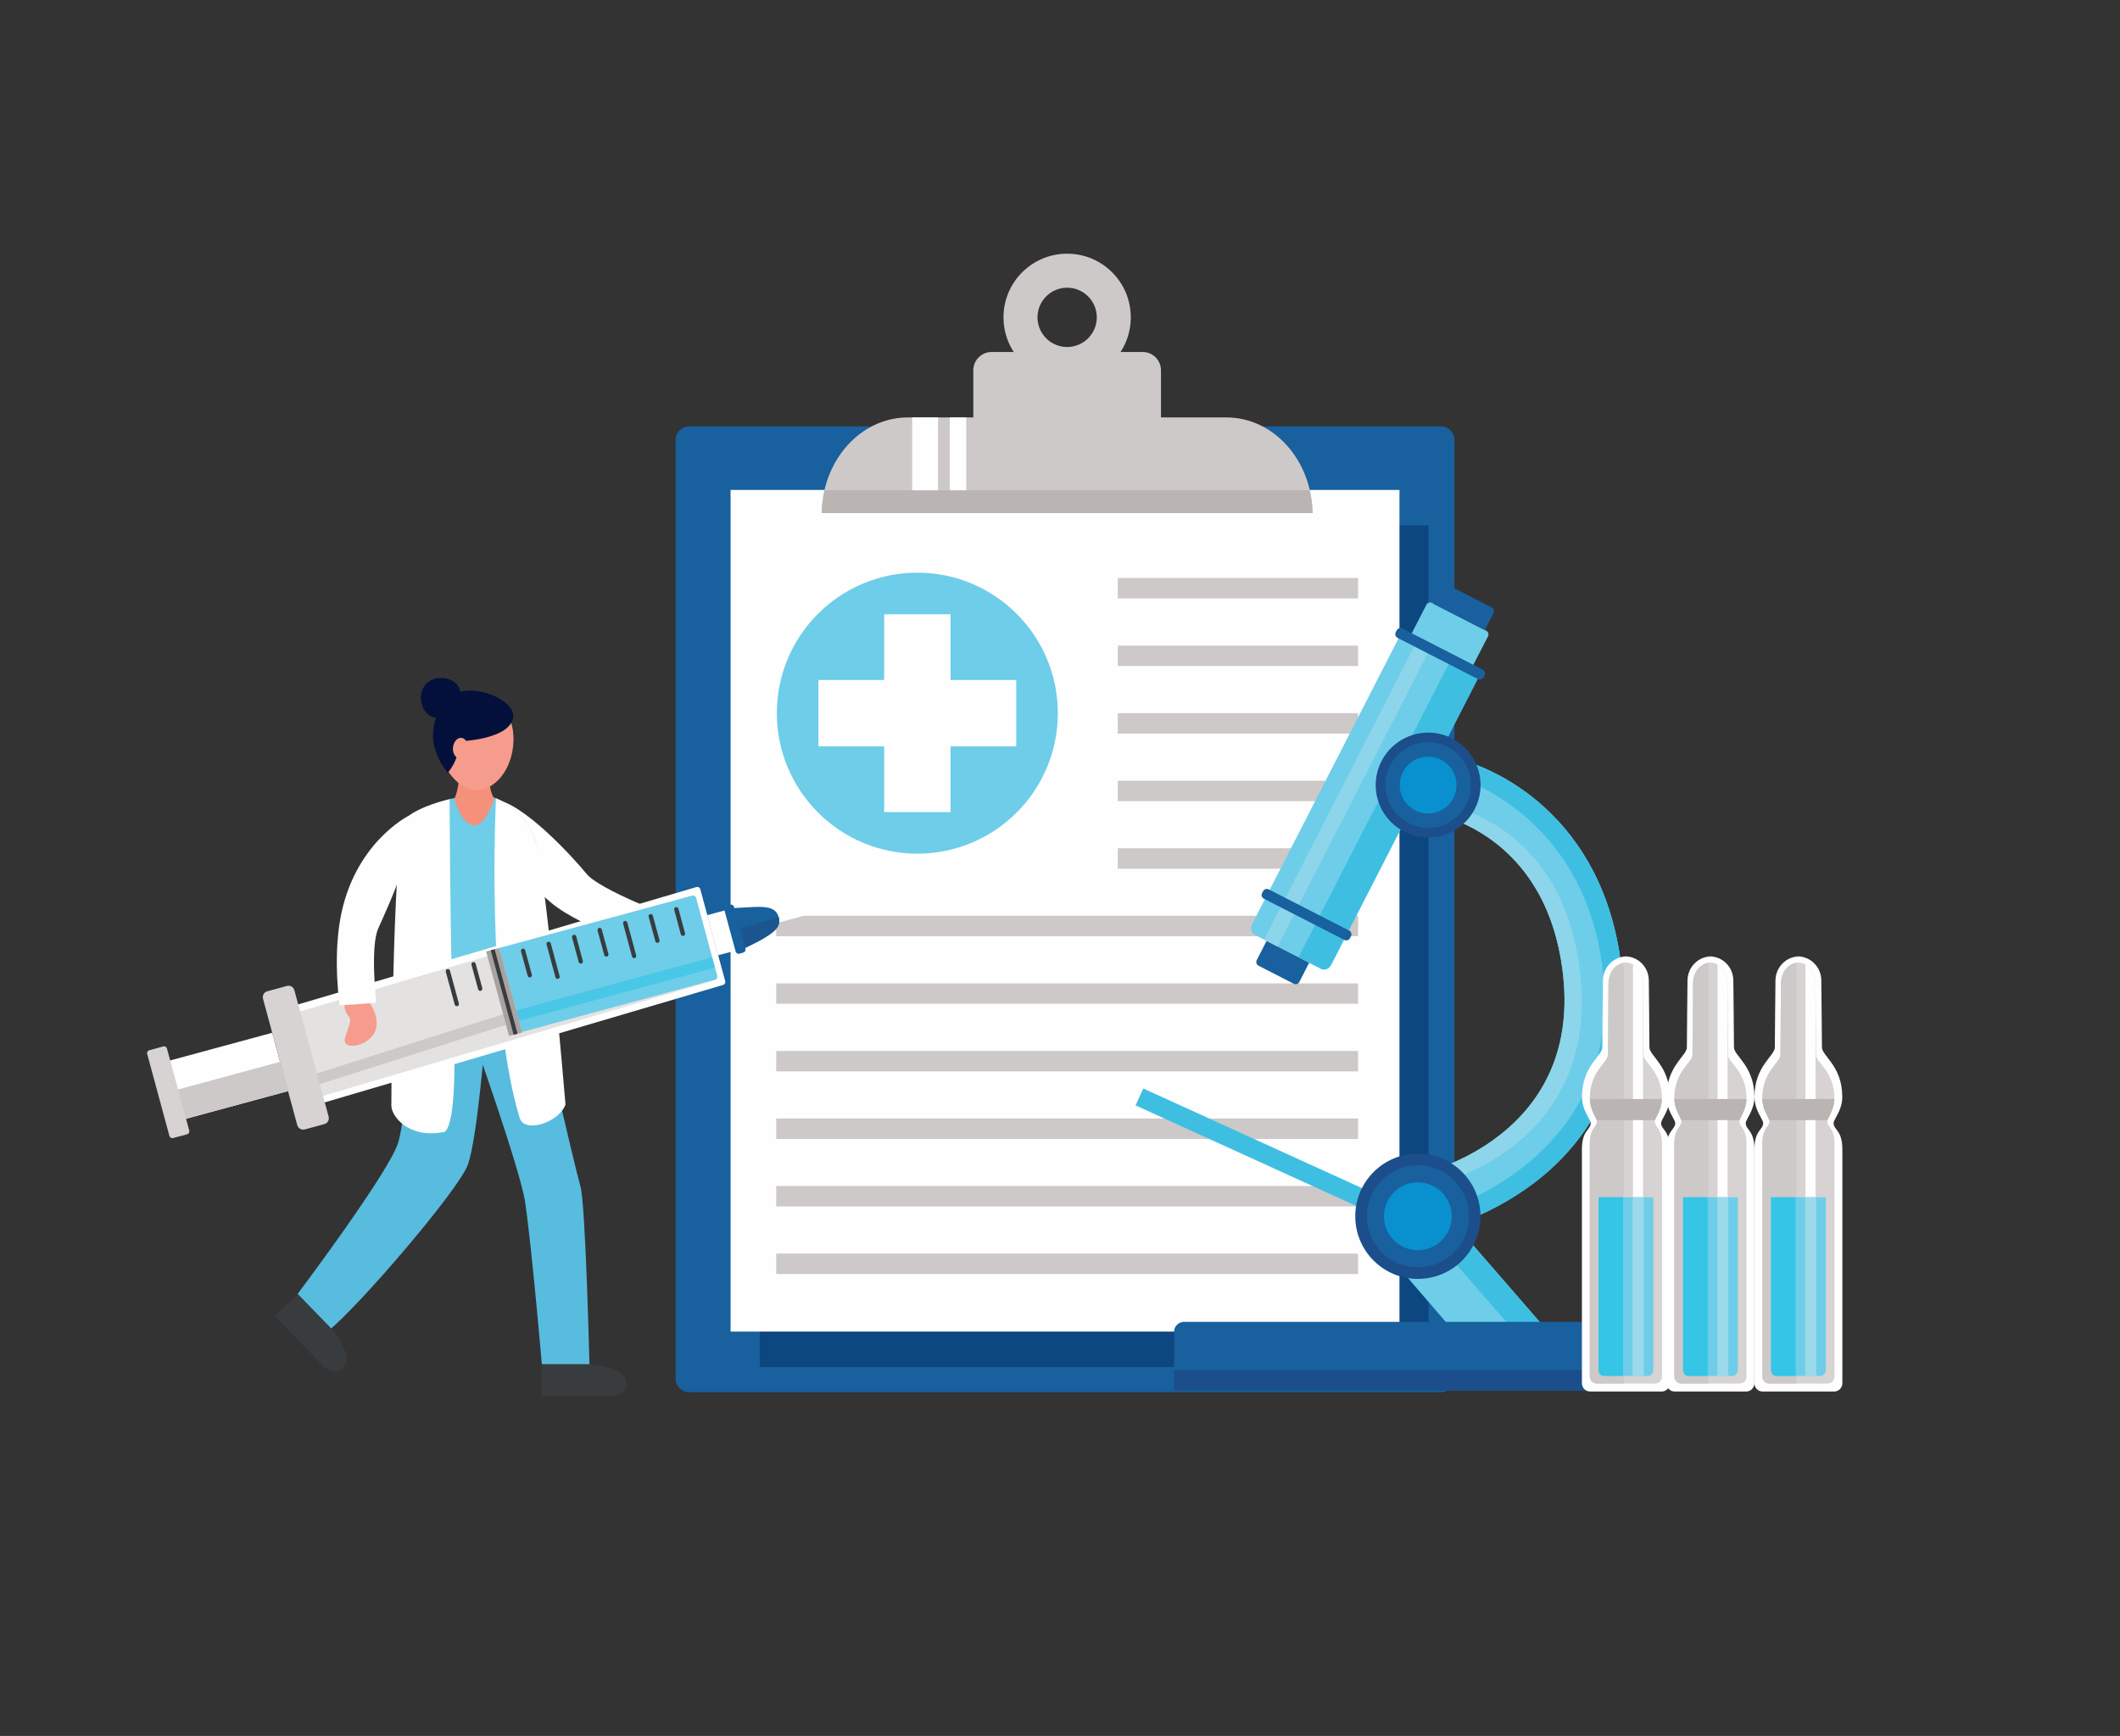 <svg version="1.2" xmlns="http://www.w3.org/2000/svg" viewBox="0 0 2345 1920" width="2345" height="1920">
	<rect x="0" y="0" width="2345" height="1920" fill="#333333" stroke="none"/>
	<title>66885</title>
	<style>
		.s0 { fill: #18609e } 
		.s1 { fill: #0d477f } 
		.s2 { fill: #fefefe } 
		.s3 { fill: #cdc9c8 } 
		.s4 { fill: #bab4b3 } 
		.s5 { fill: #6ecde8 } 
		.s6 { fill: #3ebfe2 } 
		.s7 { fill: #8dd5ea } 
		.s8 { fill: #1b4e8a } 
		.s9 { fill: #0890cf } 
		.s10 { fill: #d6d3d2 } 
		.s11 { fill: #9bdaeb } 
		.s12 { fill: #35c5e7 } 
		.s13 { fill: #f69c8c } 
		.s14 { fill: #58bcdf } 
		.s15 { fill: #383c3f } 
		.s16 { fill: #f5907b } 
		.s17 { fill: #03103b } 
		.s18 { fill: #e4e2e1 } 
		.s19 { fill: #48c7e7 } 
		.s20 { fill: #a8a2a0 } 
		.s21 { fill: #1c568e } 
	</style>
	<g id="Capa 1">
		<g id="Folder 1">
			<path id="&lt;Path&gt;" class="s0" d="m1608.8 1525.1c0 8.1-6.7 14.7-14.9 14.7h-831.7c-8.2 0-14.9-6.6-14.9-14.7v-1038.8c0-8.1 6.7-14.7 14.9-14.7h831.7c8.2 0 14.9 6.6 14.9 14.7z"/>
			<path id="&lt;Path&gt;" class="s1" d="m1580.2 1512h-739.8v-930.9h739.8z"/>
			<path id="&lt;Path&gt;" class="s2" d="m1548 1472.8h-739.9v-930.9h739.9z"/>
			<path id="&lt;Path&gt;" class="s3" d="m1284.2 463.5v-53.9c0-11.2-9.1-20.3-20.3-20.3h-167c-11.2 0-20.3 9.1-20.3 20.3v53.9z"/>
			<path id="&lt;Compound Path&gt;" fill-rule="evenodd" class="s3" d="m1250.8 351c0 38.9-31.5 70.4-70.4 70.4-38.9 0-70.4-31.5-70.4-70.4 0-38.9 31.5-70.4 70.4-70.4 38.9 0 70.4 31.5 70.4 70.4zm-37.6 0c0-18.1-14.7-32.8-32.8-32.8-18.1 0-32.8 14.7-32.8 32.8 0 18.1 14.7 32.8 32.8 32.8 18.1 0 32.8-14.7 32.8-32.8z"/>
			<path id="&lt;Path&gt;" class="s3" d="m1451.9 567.5c-0.9-58.6-43.2-105.8-95.3-105.8h-352.4c-52.1 0-94.4 47.2-95.3 105.8z"/>
			<path id="&lt;Path&gt;" class="s2" d="m1037.6 461.7h-28.6v82.2h28.6z"/>
			<path id="&lt;Path&gt;" class="s2" d="m1068.8 461.7h-18.2v82.2h18.2z"/>
			<path id="&lt;Path&gt;" class="s4" d="m912 542.3c-1.8 8.1-3 16.5-3.1 25.2h543c-0.1-8.7-1.3-17.1-3.1-25.2z"/>
			<path id="&lt;Path&gt;" class="s5" d="m1170.1 788.8c0 85.8-69.6 155.4-155.4 155.4-85.8 0-155.4-69.6-155.4-155.4 0-85.9 69.6-155.4 155.4-155.4 85.8 0 155.4 69.5 155.4 155.4z"/>
			<path id="&lt;Path&gt;" class="s2" d="m1124.1 752.1h-72.7v-72.7h-73.4v72.7h-72.7v73.4h72.7v72.7h73.4v-72.7h72.7z"/>
			<path id="&lt;Path&gt;" class="s3" d="m1502.2 661.9h-265.8v-22.6h265.8z"/>
			<path id="&lt;Path&gt;" class="s3" d="m1502.2 736.6h-265.8v-22.5h265.8z"/>
			<path id="&lt;Path&gt;" class="s3" d="m1502.2 811.4h-265.8v-22.6h265.8z"/>
			<path id="&lt;Path&gt;" class="s3" d="m1502.2 886.1h-265.8v-22.6h265.8z"/>
			<path id="&lt;Path&gt;" class="s3" d="m1502.2 960.8h-265.8v-22.6h265.8z"/>
			<path id="&lt;Path&gt;" class="s3" d="m1502.2 1035.5h-643.6v-22.6h643.6z"/>
			<path id="&lt;Path&gt;" class="s3" d="m1502.2 1110.2h-643.6v-22.5h643.6z"/>
			<path id="&lt;Path&gt;" class="s3" d="m1502.2 1185h-643.6v-22.6h643.6z"/>
			<path id="&lt;Path&gt;" class="s3" d="m1502.2 1259.7h-643.6v-22.6h643.6z"/>
			<path id="&lt;Path&gt;" class="s3" d="m1502.2 1334.4h-643.6v-22.6h643.6z"/>
			<path id="&lt;Path&gt;" class="s3" d="m1502.2 1409.1h-643.6v-22.6h643.6z"/>
			<path id="&lt;Path&gt;" class="s5" d="m1592.6 1359.8l-15-63.4 7.5 31.7-7.6-31.7c7.4-1.8 180.9-46.3 149.2-234.4-24.6-146.3-144.4-162.9-145.7-163.1l8.1-64.6c58.4 7.3 175.7 62 201.8 216.9 21.9 129.7-33.6 207.2-84.1 249.3-53.4 44.5-111.8 58.7-114.2 59.3z"/>
			<path id="&lt;Path&gt;" class="s6" d="m1790.9 1051.2c-26.1-154.9-143.4-209.6-201.8-216.9l-2.1 17c61.8 14.7 159.5 69.8 183 202.3 21.9 123-33.7 196.4-84.1 236.3-36.8 29.2-76.1 44.6-97.7 51.5l4.4 18.4c2.4-0.6 60.8-14.8 114.2-59.3 50.5-42.1 106-119.6 84.1-249.3z"/>
			<path id="&lt;Path&gt;" class="s7" d="m1745.9 1061.8c-24.6-153.1-144.4-170.5-145.6-170.6l4.5-37.5c-6.2-1.7-12.1-3-17.6-3.9l-6.2 49.1c1.2 0.2 121.1 16.8 145.7 163.1 31.7 188.1-141.8 232.6-149.2 234.4l7.6 31.7-7.5-31.7 11.2 47.5c3.6-0.9 8.8-2.5 15.3-4.7l-7.4-32.3c7.4-1.8 180.9-48.4 149.2-245.1z"/>
			<path id="&lt;Path&gt;" class="s7" d="m1613.3 1353.4l-7.3-34.2z"/>
			<path id="&lt;Path&gt;" class="s5" d="m1704.5 1463.7l-84.4-97.2-74.8 33 55.3 64.2z"/>
			<path id="&lt;Path&gt;" class="s6" d="m1667.6 1463.7h36.9l-84.4-97.2-26.8 11.8z"/>
			<path id="&lt;Path&gt;" class="s5" d="m1549.7 700.7l-164.8 321.6c-2.2 4.4-1 9.6 2.7 11.5l74 37.9c3.7 1.9 8.6-0.2 10.8-4.6l164.8-321.5z"/>
			<path id="&lt;Path&gt;" class="s0" d="m1401 1040.7l-10.9 21.3c-1.1 2.2-0.3 5 2 6.1l39 20c2.2 1.1 4.9 0.3 6.1-1.9l10.9-21.4z"/>
			<path id="&lt;Path&gt;" class="s5" d="m1627.1 740.4l18.9-36.7c1.1-2.2 0.2-4.9-2-6.1l-60.1-30.8c-2.2-1.1-4.9-0.2-6.1 2l-18.8 36.7z"/>
			<path id="&lt;Path&gt;" class="s0" d="m1642.4 697l9.8-19c1.1-2.2 0.2-4.9-2-6.1l-49.1-25.1c-2.2-1.1-4.9-0.3-6 1.9l-9.8 19.1z"/>
			<path id="&lt;Path&gt;" class="s7" d="m1567 709.6l-168.8 329.6 15 7.7 168.9-329.6z"/>
			<path id="&lt;Path&gt;" class="s6" d="m1605.1 729.1l-168.8 329.6 25.3 13c3.7 1.9 8.6-0.2 10.8-4.6l164.8-321.5z"/>
			<path id="&lt;Path&gt;" class="s0" d="m1493.2 1037.7c-1.1 2.2-3.9 3.1-6.1 1.9l-89.1-45.6c-2.2-1.1-3.1-3.9-2-6.1l1.2-2.3c1.2-2.2 3.9-3.1 6.2-1.9l89 45.6c2.2 1.1 3.1 3.9 2 6.1z"/>
			<path id="&lt;Path&gt;" class="s0" d="m1641 749.2c-1.1 2.2-3.9 3-6.1 1.9l-89-45.6c-2.3-1.2-3.2-3.9-2.1-6.1l1.2-2.3c1.2-2.3 3.9-3.1 6.2-2l89 45.6c2.2 1.2 3.1 3.9 2 6.1z"/>
			<path id="&lt;Path&gt;" class="s6" d="m1522.5 1321.4l-8.5 18.7-257.9-117.5 8.5-18.7z"/>
			<path id="&lt;Path&gt;" class="s8" d="m1637.6 1345.3c0 38.2-31 69.2-69.3 69.2-38.2 0-69.2-31-69.2-69.2 0-38.3 31-69.3 69.2-69.3 38.3 0 69.3 31 69.3 69.3z"/>
			<path id="&lt;Path&gt;" class="s0" d="m1624.9 1345.3c0 31.2-25.3 56.5-56.6 56.5-31.2 0-56.5-25.3-56.5-56.5 0-31.3 25.3-56.6 56.5-56.6 31.3 0 56.6 25.3 56.6 56.6z"/>
			<path id="&lt;Path&gt;" class="s9" d="m1605.9 1345.3c0 20.7-16.8 37.5-37.6 37.5-20.7 0-37.5-16.8-37.5-37.5 0-20.8 16.8-37.6 37.5-37.6 20.8 0 37.6 16.8 37.6 37.6z"/>
			<path id="&lt;Path&gt;" class="s8" d="m1637.7 868.3c0 32-26 58-58 58-32 0-58-26-58-58 0-32 26-58 58-58 32 0 58 26 58 58z"/>
			<path id="&lt;Path&gt;" class="s0" d="m1627.1 868.3c0 26.2-21.2 47.4-47.4 47.4-26.2 0-47.4-21.2-47.4-47.4 0-26.2 21.2-47.4 47.4-47.4 26.2 0 47.4 21.2 47.4 47.4z"/>
			<path id="&lt;Path&gt;" class="s9" d="m1611.1 868.3c0 17.4-14 31.5-31.4 31.5-17.4 0-31.4-14.1-31.4-31.5 0-17.4 14-31.4 31.4-31.4 17.4 0 31.4 14 31.4 31.4z"/>
			<path id="&lt;Path&gt;" class="s0" d="m1780.5 1538v-65.2c0-6-5-10.8-11.3-10.8h-459.2c-6.2 0-11.3 4.8-11.3 10.8v65.2z"/>
			<path id="&lt;Path&gt;" class="s8" d="m1298.7 1515.3v22.7h481.8v-22.7z"/>
			<path id="&lt;Path&gt;" class="s2" d="m1837.4 1242.2c0-4.3 9.6-13.8 9.6-29 0-34.3-22.5-45.3-22.5-54.8 0-15.7-0.6-59.9-0.7-74.1-0.1-14.3-11.2-25.9-25.3-26.5-14.1 0.6-25.3 12.2-25.4 26.5-0.1 14.2-0.7 58.4-0.7 74.1 0 9.5-22.5 20.5-22.5 54.8 0 15.2 9.6 24.7 9.6 29 0 7.7-9.7 7.6-9.7 29.1v258.6c0 5.1 4.1 9.2 9.1 9.2h79.1c5 0 9.1-4.1 9.1-9.2v-258.6c0-21.5-9.7-21.4-9.7-29.1z"/>
			<path id="&lt;Path&gt;" class="s10" d="m1830.4 1240.3c0-3.9 7.9-12.1 7.9-25.4 0-30-20.3-39.7-20.3-48 0-13.7-0.5-66.6-0.6-79.1-0.1-12.5-7.4-22.6-18.9-23.2-11.6 0.6-19.2 10.7-19.3 23.2-0.1 12.5-0.6 65.4-0.6 79.1 0 8.3-20 18-20 48 0 13.3 7.9 21.5 7.9 25.4 0 6.7-8 6.6-8 25.4v256.6c0 4.4 3.4 8 7.5 8h64.9c4.1 0 7.5-3.6 7.5-8v-256.6c0-18.8-8-18.7-8-25.4z"/>
			<path id="&lt;Path&gt;" class="s2" d="m1817.4 1324.3v-236.5c-0.1-9.3-4.2-17.4-11.1-21.1v257.6z"/>
			<path id="&lt;Path&gt;" class="s3" d="m1796.1 1064.9c-10.2 1.7-16.8 11.3-16.9 22.9-0.1 12.5-0.6 65.4-0.6 79.1 0 8.3-20 18-20 48 0 13.3 7.9 21.5 7.9 25.4 0 6.7-8 6.6-8 25.4v256.6c0 4.4 3.4 8 7.5 8h30.1z"/>
			<path id="&lt;Path&gt;" class="s5" d="m1768.2 1324.2v190.9c0 3.7 2.5 6.7 5.6 6.7h49.3c3.1 0 5.7-3 5.7-6.7v-190.9z"/>
			<path id="&lt;Path&gt;" class="s4" d="m1758.6 1215.6c0.3 11.5 6.3 19.2 7.6 23.3h64.5c1.3-4.1 7.3-11.8 7.6-23.3z"/>
			<path id="&lt;Path&gt;" class="s11" d="m1818.2 1324.2h-12.2v197.6h12.2z"/>
			<path id="&lt;Path&gt;" class="s12" d="m1795.4 1324.2h-27.2v190.9c0 3.7 2.5 6.7 5.6 6.7h21.6z"/>
			<path id="&lt;Path&gt;" class="s2" d="m1931 1242.2c0-4.3 9.6-13.8 9.6-29 0-34.3-22.6-45.3-22.6-54.8 0-15.7-0.6-59.9-0.7-74.1-0.1-14.3-11.2-25.9-25.3-26.5-14.1 0.6-25.2 12.2-25.4 26.5-0.1 14.2-0.7 58.4-0.7 74.1 0 9.5-22.5 20.5-22.5 54.8 0 15.2 9.6 24.7 9.6 29 0 7.7-9.7 7.6-9.7 29.1v258.6c0 5.1 4.1 9.2 9.2 9.2h79c5 0 9.1-4.1 9.1-9.2v-258.6c0-21.5-9.6-21.4-9.6-29.1z"/>
			<path id="&lt;Path&gt;" class="s10" d="m1924 1240.3c0-3.9 7.9-12.1 7.9-25.4 0-30-20.4-39.7-20.4-48 0-13.7-0.5-66.6-0.6-79.1-0.1-12.5-7.4-22.6-18.9-23.2-11.6 0.6-19.2 10.7-19.3 23.2-0.1 12.5-0.6 65.4-0.6 79.1 0 8.3-20 18-20 48 0 13.3 7.9 21.5 7.9 25.4 0 6.7-8 6.6-8 25.4v256.6c0 4.4 3.4 8 7.5 8h64.9c4.2 0 7.5-3.6 7.5-8v-256.6c0-18.8-7.9-18.7-7.9-25.4z"/>
			<path id="&lt;Path&gt;" class="s2" d="m1910.9 1324.3v-236.5c0-9.3-4.2-17.4-11.1-21.1v257.6z"/>
			<path id="&lt;Path&gt;" class="s3" d="m1889.7 1064.9c-10.3 1.7-16.9 11.3-17 22.9-0.1 12.5-0.6 65.4-0.6 79.1 0 8.3-20 18-20 48 0 13.3 7.9 21.5 7.9 25.4 0 6.7-8 6.6-8 25.4v256.6c0 4.4 3.4 8 7.5 8h30.2z"/>
			<path id="&lt;Path&gt;" class="s5" d="m1861.7 1324.2v190.9c0 3.7 2.5 6.7 5.7 6.7h49.2c3.1 0 5.7-3 5.7-6.7v-190.9z"/>
			<path id="&lt;Path&gt;" class="s4" d="m1852.1 1215.6c0.3 11.5 6.3 19.2 7.6 23.3h64.5c1.3-4.1 7.4-11.8 7.6-23.3z"/>
			<path id="&lt;Path&gt;" class="s11" d="m1911.7 1324.2h-12.2v197.6h12.2z"/>
			<path id="&lt;Path&gt;" class="s12" d="m1888.9 1324.2h-27.2v190.9c0 3.7 2.5 6.7 5.7 6.7h21.5z"/>
			<path id="&lt;Path&gt;" class="s2" d="m2028.2 1242.2c0-4.3 9.6-13.8 9.6-29 0-34.3-22.5-45.3-22.5-54.8 0-15.7-0.6-59.9-0.7-74.1-0.1-14.3-11.2-25.9-25.3-26.5-14.1 0.6-25.2 12.2-25.4 26.5-0.1 14.2-0.7 58.4-0.7 74.1 0 9.5-22.5 20.5-22.5 54.8 0 15.2 9.6 24.7 9.6 29 0 7.7-9.7 7.6-9.7 29.1v258.6c0 5.1 4.1 9.2 9.1 9.2h79.1c5 0 9.1-4.1 9.1-9.2v-258.6c0-21.5-9.7-21.4-9.7-29.1z"/>
			<path id="&lt;Path&gt;" class="s10" d="m2021.3 1240.3c0-3.9 7.8-12.1 7.8-25.4 0-30-20.3-39.7-20.3-48 0-13.7-0.5-66.6-0.6-79.1-0.1-12.5-7.4-22.6-18.9-23.2-11.6 0.6-19.2 10.7-19.3 23.2-0.1 12.5-0.6 65.4-0.6 79.1 0 8.3-20 18-20 48 0 13.3 7.9 21.5 7.9 25.4 0 6.7-8 6.6-8 25.4v256.6c0 4.4 3.4 8 7.5 8h64.9c4.1 0 7.5-3.6 7.5-8v-256.6c0-18.8-7.9-18.7-7.9-25.4z"/>
			<path id="&lt;Path&gt;" class="s2" d="m2008.2 1324.3v-236.5c0-9.3-4.2-17.4-11.1-21.1v257.6z"/>
			<path id="&lt;Path&gt;" class="s3" d="m1986.9 1064.9c-10.2 1.7-16.8 11.3-16.9 22.9-0.1 12.5-0.6 65.4-0.6 79.1 0 8.3-20 18-20 48 0 13.3 7.9 21.5 7.9 25.4 0 6.7-8 6.6-8 25.4v256.6c0 4.4 3.4 8 7.5 8h30.1z"/>
			<path id="&lt;Path&gt;" class="s5" d="m1959 1324.2v190.9c0 3.7 2.5 6.7 5.7 6.7h49.2c3.1 0 5.7-3 5.7-6.7v-190.9z"/>
			<path id="&lt;Path&gt;" class="s4" d="m1949.4 1215.6c0.3 11.5 6.3 19.2 7.6 23.3h64.5c1.3-4.1 7.3-11.8 7.6-23.3z"/>
			<path id="&lt;Path&gt;" class="s11" d="m2009 1324.2h-12.2v197.6h12.2z"/>
			<path id="&lt;Path&gt;" class="s12" d="m1986.2 1324.2h-27.2v190.9c0 3.7 2.5 6.7 5.7 6.7h21.5z"/>
			<path id="&lt;Path&gt;" class="s2" d="m855.5 1022l174.8-47.6-2.9-10.7-174.8 47.7"/>
			<path id="&lt;Path&gt;" class="s13" d="m733 1020.6c0 0 22.6-5.4 35 7.7 12.4 13.1 3.6 45.4-9 32.9-12.5-12.5-13.4-14.8-18.8-13.8-11.9 2.3-16.3-4.5-16.3-4.5z"/>
			<path id="&lt;Path&gt;" class="s2" d="m546.1 883.7c0 0 6.4 68 64.2 115.3 36 29.4 114.6 51.7 114.6 51.7 6.2-13.3 15.9-37.4 15.9-37.4 0 0-77.6-29.3-91.9-46.7-14.3-17.4-69.6-78.8-102.8-82.9z"/>
			<path id="&lt;Path&gt;" class="s14" d="m450.2 1086c0 0 1.6 23.3 5 41.5 2 10.5 58.1 24.1 78.6 22.3 24.2-2.1 53.9-18 57.1-27.2 0 0 0.7-20.4-2.7-43.7z"/>
			<path id="&lt;Path&gt;" class="s14" d="m537.1 1142.4c0 0-9.1 118.2-19.8 146.3-10.7 28.2-120.1 156-154.1 183.2l-34.4-40.2c0 0 99.8-132.7 111.2-166.7 11.4-33.9 12.8-152.6 12.8-152.6z"/>
			<path id="&lt;Path&gt;" class="s14" d="m522.4 1144.4c0 0 53.3 149.8 58.5 185.3 7.8 54.3 18.8 183.2 18.8 183.2h52.4c0 0-4.3-181.7-10.1-200.9-5.8-19.3-52.3-220.9-52.3-220.9z"/>
			<path id="&lt;Path&gt;" class="s5" d="m514.3 880.3c0 0-46.5 7.5-66.1 25.2-12.6 11.4-10.6 186.5-0.5 208.9 4.4 9.7 108.8 12.9 146.9-2 0 0 8.7-158.5-3.7-187-16.2-37.6-50-45.1-50-45.1z"/>
			<path id="&lt;Path&gt;" class="s15" d="m365.8 1468.7c0 0 23.1 26.2 16.2 40.1-9 18.1-24.9 1.8-24.9 1.8l-53.2-55 25.5-24.4c13 13.4 36.4 37.5 36.4 37.5z"/>
			<path id="&lt;Path&gt;" class="s15" d="m651.5 1508.8c0 0 34.8 1.7 40 16.3 6.7 19-16.1 19.1-16.1 19.1l-76.5-0.1 0.3-35.3c18.7 0 52.3 0 52.3 0z"/>
			<path id="&lt;Path&gt;" class="s16" d="m507.3 858.9c0 0 0.9 12.5-4.8 24.8 0 0 7.8 29.4 22.7 29.4 11.6 0 21.7-29.4 21.7-29.4 0 0-6.3-9.7-4.8-20.3z"/>
			<path id="&lt;Path&gt;" class="s13" d="m567.9 813.8c1.5 30.1-15.5 58.9-40.6 60.2-18.9 0.9-42.1-25.9-43.6-56-1.5-30.1 11.3-48.6 36.4-49.9 25.1-1.2 46.3 15.5 47.8 45.7z"/>
			<path id="&lt;Path&gt;" class="s17" d="m507.7 820c0 0 50.9-1.4 59.1-23.2 7.9-21.1-39.6-40.3-60.9-30.3-21.2 10-42.7 48.5-10.6 88.2 0 0 13-13.9 12.4-34.7z"/>
			<path id="&lt;Path&gt;" class="s13" d="m517.4 828.3c-0.7 6.2-5 10.9-9.5 10.4-4.4-0.5-7.5-6-6.8-12.2 0.7-6.3 4.9-10.9 9.4-10.4 4.5 0.5 7.5 5.9 6.9 12.2z"/>
			<path id="&lt;Path&gt;" class="s17" d="m503.8 755.5c8.5 7.6 6.3 19.4-2.1 28.9-8.5 9.5-20 13.1-28.5 5.5-8.6-7.6-10.8-23.4-2.4-32.9 8.5-9.5 24.5-9.1 33-1.5z"/>
			<path id="&lt;Path&gt;" class="s2" d="m497.3 883.9c-15.3 3.8-37.1 10.8-49.1 21.6-12.6 11.4-15.3 272.1-15.3 317.3 0 12 19.2 36.6 57.2 29.4 0 0 13 5 12.6-81.1-0.1-26.4-4-42.1-5.4-287.2z"/>
			<path id="&lt;Path&gt;" class="s2" d="m590.9 925.4c-11.4-26.4-31.4-37.9-42.3-42.5 0 0-11.5 229 26.2 353.5 5.3 17.5 43.3 5.4 50.7-14.7 0 0-22.2-267.8-34.6-296.3z"/>
			<path id="&lt;Path&gt;" class="s2" d="m358.8 1219.4l441-130c1.8-0.5 2.9-2.3 2.4-4.1l-27.6-101.9c-0.5-1.8-2.4-2.8-4.2-2.3l-440.9 129.9z"/>
			<path id="&lt;Path&gt;" class="s18" d="m356.9 1212.2l434.1-128.1c1.9-0.5 2.9-2.3 2.5-4.1l-23.6-87c-0.5-1.8-2.4-2.9-4.2-2.4l-434.1 128.2z"/>
			<path id="&lt;Path&gt;" class="s2" d="m802.2 1006.8l-19.9 5.4 12 44.4 19.9-5.4z"/>
			<path id="&lt;Path&gt;" class="s0" d="m817.7 1051.5c0 0 18.1-8.3 27.4-13.9 11.4-7 19.1-12.6 16.3-23-2.6-9.6-10.6-12.1-26.4-11.5-9.6 0.4-30 1.7-30 1.7z"/>
			<path id="&lt;Path&gt;" class="s2" d="m301.1 1142.3l17.5 64.5-116.2 31.5-17.5-64.5z"/>
			<path id="&lt;Path&gt;" class="s3" d="m193.6 1205.9l8.8 32.4 116.2-31.5-8.8-32.4z"/>
			<path id="&lt;Path&gt;" class="s10" d="m180.6 1157.4c1.8-0.5 3.7 0.6 4.1 2.4l24.6 90.6c0.5 1.8-0.6 3.7-2.4 4.2l-15.4 4.1c-1.8 0.5-3.6-0.5-4.1-2.3l-24.6-90.7c-0.5-1.7 0.6-3.6 2.4-4.1z"/>
			<path id="&lt;Path&gt;" class="s10" d="m317.3 1090.5c3.6-1 7.3 1.1 8.3 4.7l37.9 139.8c1 3.6-1.1 7.3-4.7 8.3l-21.7 5.9c-3.6 0.9-7.3-1.2-8.3-4.8l-37.9-139.8c-0.9-3.6 1.2-7.3 4.8-8.2z"/>
			<path id="&lt;Path&gt;" class="s3" d="m570.9 1117.2l-220.7 70.2 3.2 11.8 220.7-70.2z"/>
			<path id="&lt;Path&gt;" class="s5" d="m577.4 1141.4l213.6-57.9c1.8-0.5 2.8-2.3 2.3-4.1l-23.4-86.4c-0.5-1.8-2.3-2.9-4.1-2.4l-213.6 57.9z"/>
			<path id="&lt;Path&gt;" class="s19" d="m571 1117.6l3.1 11.4 216.7-58.8-3.1-11.4z"/>
			<path id="&lt;Path&gt;" class="s20" d="m552.2 1048.5l25.4 93.5-14.5 3.9-25.4-93.5z"/>
			<path id="&lt;Path&gt;" class="s15" d="m747.5 1003.4c1.2-0.4 2.5 0.4 2.9 1.6l7.3 27.1c0.4 1.3-0.4 2.6-1.7 3-1.2 0.3-2.5-0.4-2.9-1.7l-7.3-27.1c-0.4-1.3 0.4-2.6 1.7-2.9z"/>
			<path id="&lt;Path&gt;" class="s15" d="m662.7 1026.3c1.3-0.3 2.6 0.4 2.9 1.7l7.4 27.1c0.3 1.3-0.4 2.6-1.7 2.9-1.3 0.4-2.6-0.4-2.9-1.6l-7.4-27.1c-0.3-1.3 0.4-2.6 1.7-3z"/>
			<path id="&lt;Path&gt;" class="s15" d="m634.5 1034c1.3-0.3 2.6 0.4 2.9 1.7l7.3 27.1c0.4 1.2-0.4 2.6-1.6 2.9-1.3 0.3-2.6-0.4-3-1.7l-7.3-27.1c-0.3-1.2 0.4-2.6 1.7-2.9z"/>
			<path id="&lt;Path&gt;" class="s15" d="m578 1049.3c1.3-0.3 2.6 0.4 2.9 1.7l7.4 27.1c0.3 1.3-0.5 2.6-1.7 2.9-1.3 0.4-2.6-0.4-2.9-1.7l-7.4-27.1c-0.3-1.2 0.4-2.5 1.7-2.9z"/>
			<path id="&lt;Path&gt;" class="s15" d="m523.2 1064.2c1.3-0.4 2.6 0.4 2.9 1.6l7.4 27.1c0.3 1.3-0.4 2.6-1.7 3-1.3 0.3-2.6-0.4-2.9-1.7l-7.4-27.1c-0.3-1.3 0.4-2.6 1.7-2.9z"/>
			<path id="&lt;Path&gt;" class="s15" d="m719.2 1011c1.3-0.3 2.6 0.4 2.9 1.7l7.4 27.1c0.3 1.3-0.4 2.6-1.7 2.9-1.3 0.4-2.6-0.4-2.9-1.7l-7.4-27c-0.3-1.3 0.4-2.6 1.7-3z"/>
			<path id="&lt;Path&gt;" class="s15" d="m691 1018.7c1.2-0.4 2.5 0.4 2.9 1.7l9.8 36.3c0.4 1.3-0.4 2.6-1.6 3-1.3 0.3-2.6-0.5-3-1.7l-9.8-36.4c-0.4-1.3 0.4-2.6 1.7-2.9z"/>
			<path id="&lt;Path&gt;" class="s15" d="m606.2 1041.7c1.3-0.4 2.6 0.4 3 1.6l9.8 36.4c0.4 1.3-0.4 2.6-1.7 2.9-1.2 0.4-2.5-0.4-2.9-1.7l-9.8-36.3c-0.4-1.3 0.4-2.6 1.6-2.9z"/>
			<path id="&lt;Path&gt;" class="s15" d="m494.8 1071.9c1.3-0.4 2.6 0.4 2.9 1.6l9.9 36.4c0.3 1.3-0.4 2.6-1.7 2.9-1.3 0.4-2.6-0.4-2.9-1.6l-9.9-36.4c-0.3-1.3 0.4-2.6 1.7-2.9z"/>
			<path id="&lt;Path&gt;" class="s21" d="m811.4 1028.3l6.3 23.2c0 0 18.1-8.3 27.4-13.9 11.3-6.9 19-12.6 16.3-22.9z"/>
			<path id="&lt;Path&gt;" class="s0" d="m807.7 1000.6c1.8-0.5 3.7 0.6 4.2 2.4l12.6 46.5c0.5 1.8-0.6 3.7-2.4 4.1l-4.2 1.2c-1.8 0.5-3.7-0.6-4.2-2.4l-12.6-46.5c-0.5-1.8 0.6-3.7 2.4-4.1z"/>
			<path id="&lt;Path&gt;" class="s15" d="m547.1 1049.9l25.4 93.5-4.3 1.1-25.3-93.5z"/>
			<path id="&lt;Path&gt;" class="s13" d="m406.2 1105.4c0 0 15.1 17.6 9.1 34.6-6 17-38.9 23.9-33.4 7 5.4-16.8 7.1-18.6 3.7-23-7.5-9.5-3.4-16.6-3.4-16.6z"/>
			<path id="&lt;Path&gt;" class="s2" d="m451.5 902.6c0 0-60.4 30.3-75.2 114.3-8 45.7-0.6 95-0.6 95 14.6-0.6 40.5-2.9 40.5-2.9 0 0-6.9-61.3 2.1-81.9 9-20.6 46.9-99.7 33.2-124.5z"/>
		</g>
	</g>
</svg>